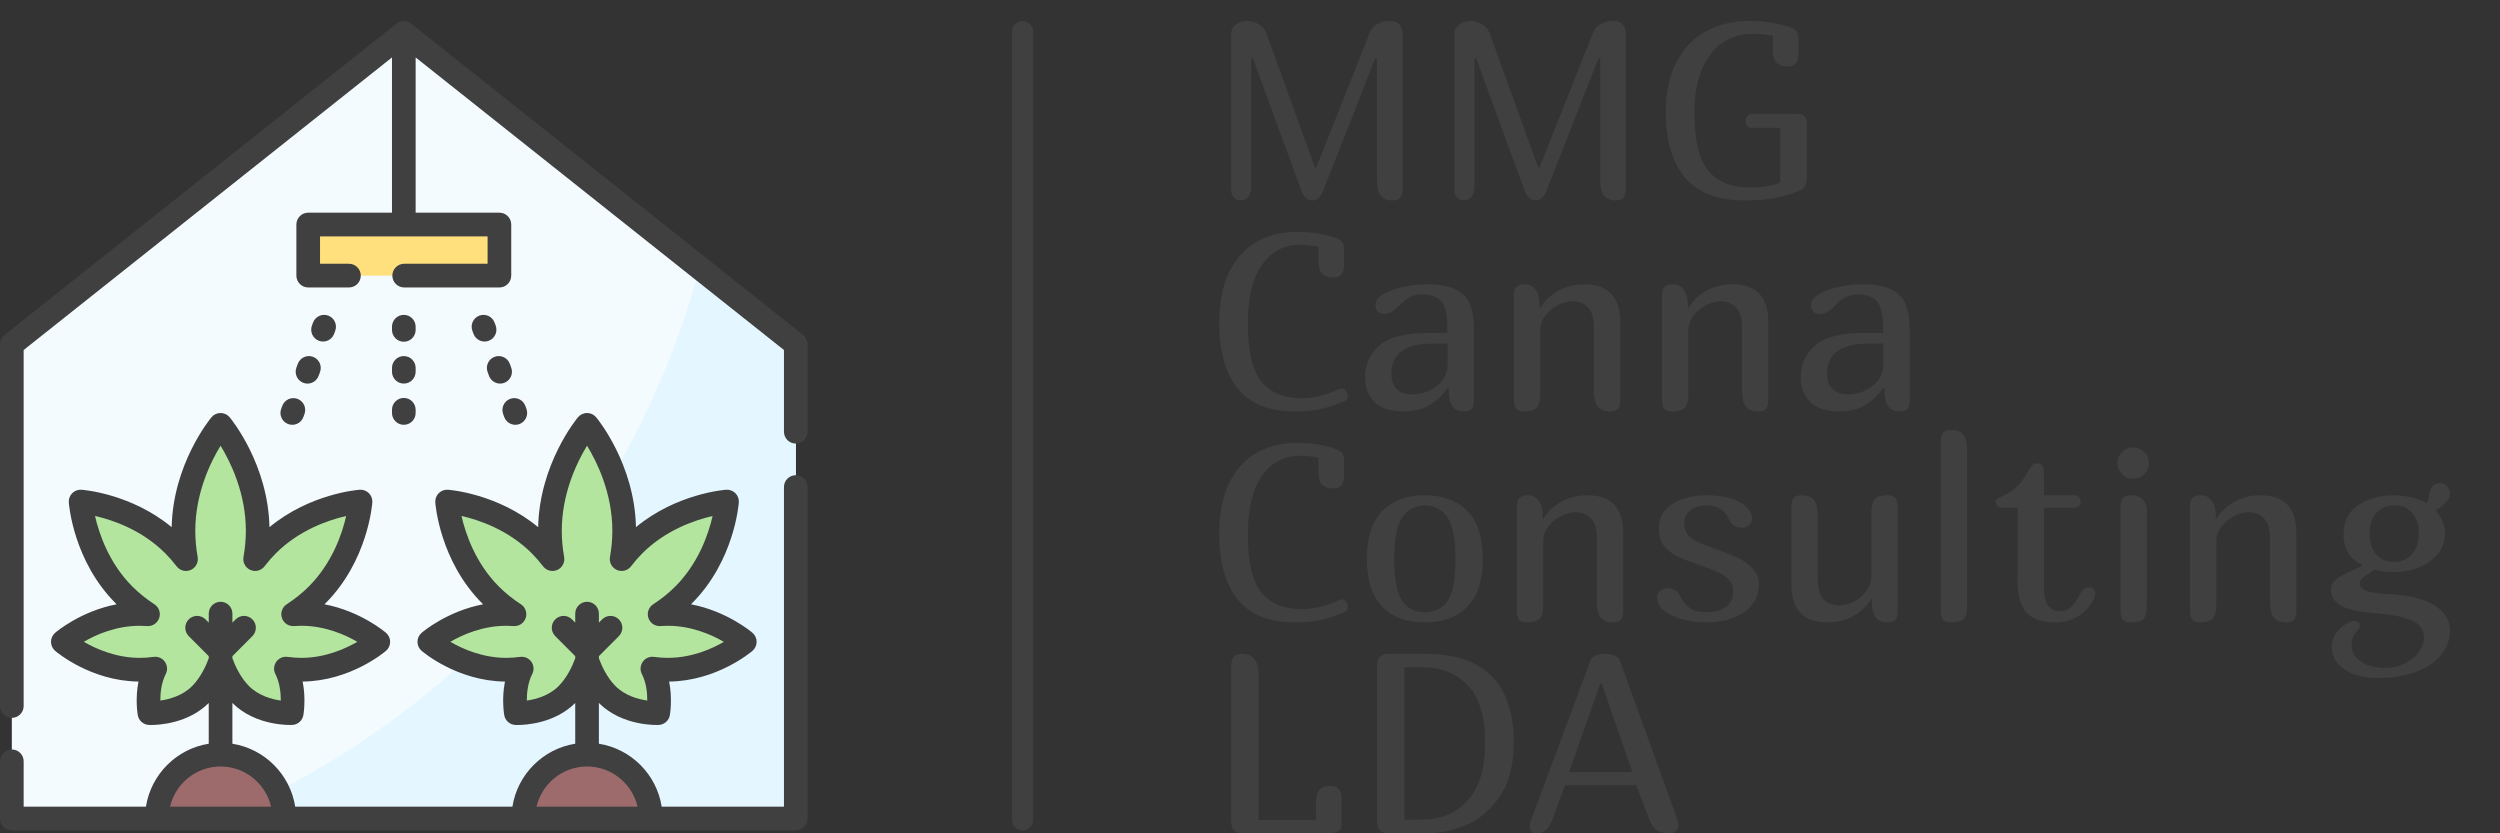 <svg width="237" height="79" viewBox="0 0 237 79" fill="none" xmlns="http://www.w3.org/2000/svg">
<rect x="0" y="0" width="237" height="79" fill="#333333" stroke="none"/>
<path d="M131.977 19C131.017 19 130.537 18.384 130.537 17.152V5.536H130.369L125.425 18.112C125.185 18.704 124.849 19 124.417 19C123.969 19 123.625 18.704 123.385 18.112L118.777 5.536H118.609V17.656C118.609 18.12 118.505 18.464 118.297 18.688C118.105 18.896 117.881 19 117.625 19C117.369 19 117.153 18.912 116.977 18.736C116.801 18.56 116.713 18.288 116.713 17.92V3.256C116.713 2.856 116.865 2.544 117.169 2.32C117.473 2.096 117.833 1.984 118.249 1.984C118.601 1.984 118.945 2.08 119.281 2.272C119.633 2.448 119.889 2.736 120.049 3.136L124.657 15.88H124.777L129.793 3.256C129.953 2.808 130.209 2.488 130.561 2.296C130.929 2.088 131.321 1.984 131.737 1.984C132.153 1.984 132.457 2.088 132.649 2.296C132.857 2.504 132.961 2.824 132.961 3.256V17.8C132.961 18.248 132.889 18.56 132.745 18.736C132.601 18.912 132.345 19 131.977 19ZM153.143 19C152.183 19 151.703 18.384 151.703 17.152V5.536H151.535L146.591 18.112C146.351 18.704 146.015 19 145.583 19C145.135 19 144.791 18.704 144.551 18.112L139.943 5.536H139.775V17.656C139.775 18.12 139.671 18.464 139.463 18.688C139.271 18.896 139.047 19 138.791 19C138.535 19 138.319 18.912 138.143 18.736C137.967 18.56 137.879 18.288 137.879 17.92V3.256C137.879 2.856 138.031 2.544 138.335 2.32C138.639 2.096 138.999 1.984 139.415 1.984C139.767 1.984 140.111 2.08 140.447 2.272C140.799 2.448 141.055 2.736 141.215 3.136L145.823 15.88H145.943L150.959 3.256C151.119 2.808 151.375 2.488 151.727 2.296C152.095 2.088 152.487 1.984 152.903 1.984C153.319 1.984 153.623 2.088 153.815 2.296C154.023 2.504 154.127 2.824 154.127 3.256V17.8C154.127 18.248 154.055 18.56 153.911 18.736C153.767 18.912 153.511 19 153.143 19ZM169.462 6.304C168.998 6.304 168.646 6.184 168.406 5.944C168.182 5.704 168.07 5.304 168.07 4.744V3.4C167.558 3.272 166.91 3.208 166.126 3.208C165.07 3.208 164.126 3.488 163.294 4.048C162.478 4.608 161.83 5.448 161.35 6.568C160.87 7.688 160.63 9.056 160.63 10.672C160.63 13.296 161.07 15.136 161.95 16.192C162.846 17.248 164.158 17.776 165.886 17.776C167.038 17.776 167.998 17.616 168.766 17.296V12.112H166.078C165.886 12.112 165.734 12.048 165.622 11.92C165.526 11.792 165.478 11.64 165.478 11.464C165.478 11.288 165.534 11.136 165.646 11.008C165.774 10.864 165.942 10.792 166.15 10.792H170.23C170.646 10.792 170.926 10.872 171.07 11.032C171.214 11.176 171.286 11.416 171.286 11.752V16.72C171.286 17.168 171.222 17.488 171.094 17.68C170.982 17.856 170.79 18 170.518 18.112C169.702 18.432 168.886 18.664 168.07 18.808C167.27 18.936 166.39 19 165.43 19C162.854 19 160.958 18.28 159.742 16.84C158.526 15.384 157.918 13.312 157.918 10.624C157.918 8.704 158.27 7.096 158.974 5.8C159.678 4.504 160.622 3.544 161.806 2.92C163.006 2.296 164.35 1.984 165.838 1.984C167.134 1.984 168.358 2.16 169.51 2.512C169.894 2.64 170.15 2.784 170.278 2.944C170.422 3.088 170.494 3.336 170.494 3.688V5.104C170.494 5.52 170.406 5.824 170.23 6.016C170.07 6.208 169.814 6.304 169.462 6.304ZM126.385 26.304C125.921 26.304 125.569 26.184 125.329 25.944C125.105 25.704 124.993 25.304 124.993 24.744V23.4C124.401 23.272 123.817 23.208 123.241 23.208C121.721 23.208 120.513 23.848 119.617 25.128C118.737 26.392 118.297 28.248 118.297 30.696C118.297 33.304 118.729 35.136 119.593 36.192C120.457 37.232 121.729 37.752 123.409 37.752C124.401 37.752 125.449 37.52 126.553 37.056L127.009 36.864C127.105 36.832 127.169 36.816 127.201 36.816C127.361 36.816 127.497 36.896 127.609 37.056C127.721 37.2 127.777 37.36 127.777 37.536C127.777 37.76 127.673 37.92 127.465 38.016L127.057 38.184C126.401 38.456 125.737 38.664 125.065 38.808C124.409 38.936 123.633 39 122.737 39C120.305 39 118.505 38.28 117.337 36.84C116.169 35.384 115.585 33.32 115.585 30.648C115.585 28.712 115.897 27.096 116.521 25.8C117.161 24.504 118.033 23.544 119.137 22.92C120.241 22.296 121.505 21.984 122.929 21.984C124.209 21.984 125.377 22.152 126.432 22.488C126.817 22.616 127.073 22.76 127.201 22.92C127.345 23.064 127.417 23.312 127.417 23.664V25.104C127.417 25.52 127.329 25.824 127.153 26.016C126.993 26.208 126.737 26.304 126.385 26.304ZM137.258 36.72C136.73 37.504 136.122 38.08 135.434 38.448C134.762 38.816 133.962 39 133.034 39C131.85 39 130.946 38.712 130.322 38.136C129.714 37.544 129.41 36.752 129.41 35.76C129.41 34.544 129.858 33.544 130.754 32.76C131.666 31.96 133.234 31.56 135.458 31.56H137.21V30.888C137.21 29.8 137.018 29.032 136.634 28.584C136.266 28.136 135.658 27.912 134.81 27.912C134.01 27.912 133.306 28.248 132.698 28.92C132.186 29.48 131.698 29.76 131.234 29.76C130.962 29.76 130.754 29.688 130.61 29.544C130.466 29.384 130.394 29.184 130.394 28.944C130.394 28.64 130.506 28.384 130.73 28.176C130.954 27.968 131.282 27.776 131.714 27.6C132.226 27.392 132.802 27.232 133.442 27.12C134.098 27.008 134.714 26.952 135.29 26.952C136.442 26.952 137.338 27.112 137.978 27.432C138.634 27.752 139.09 28.224 139.346 28.848C139.602 29.472 139.73 30.288 139.73 31.296V37.872C139.73 38.256 139.666 38.544 139.538 38.736C139.41 38.912 139.162 39 138.794 39C138.266 39 137.89 38.824 137.666 38.472C137.442 38.104 137.33 37.528 137.33 36.744L137.258 36.72ZM135.842 32.568C133.218 32.568 131.906 33.52 131.906 35.424C131.906 36.736 132.602 37.392 133.994 37.392C134.426 37.392 134.89 37.288 135.386 37.08C135.898 36.856 136.33 36.536 136.682 36.12C137.05 35.688 137.234 35.176 137.234 34.584V32.568H135.842ZM143.519 27.984C143.519 27.6 143.599 27.336 143.759 27.192C143.919 27.032 144.183 26.952 144.551 26.952C144.999 26.952 145.343 27.128 145.583 27.48C145.839 27.816 145.967 28.328 145.967 29.016V29.184H146.015C146.431 28.512 146.999 27.976 147.719 27.576C148.439 27.16 149.271 26.952 150.215 26.952C152.471 26.952 153.599 28.16 153.599 30.576V37.872C153.599 38.256 153.527 38.544 153.383 38.736C153.255 38.912 153.007 39 152.639 39C152.095 39 151.703 38.848 151.463 38.544C151.223 38.24 151.103 37.736 151.103 37.032V31.032C151.103 30.152 150.911 29.52 150.527 29.136C150.159 28.752 149.671 28.56 149.063 28.56C148.615 28.56 148.151 28.688 147.671 28.944C147.191 29.184 146.791 29.52 146.471 29.952C146.167 30.368 146.015 30.824 146.015 31.32V37.296C146.015 37.984 145.895 38.44 145.655 38.664C145.431 38.888 145.039 39 144.479 39C144.111 39 143.855 38.912 143.711 38.736C143.583 38.544 143.519 38.256 143.519 37.872V27.984ZM157.561 27.984C157.561 27.6 157.641 27.336 157.801 27.192C157.961 27.032 158.225 26.952 158.593 26.952C159.041 26.952 159.385 27.128 159.625 27.48C159.881 27.816 160.009 28.328 160.009 29.016V29.184H160.057C160.473 28.512 161.041 27.976 161.761 27.576C162.481 27.16 163.313 26.952 164.257 26.952C166.513 26.952 167.641 28.16 167.641 30.576V37.872C167.641 38.256 167.569 38.544 167.425 38.736C167.297 38.912 167.049 39 166.681 39C166.137 39 165.745 38.848 165.505 38.544C165.265 38.24 165.145 37.736 165.145 37.032V31.032C165.145 30.152 164.953 29.52 164.569 29.136C164.201 28.752 163.713 28.56 163.105 28.56C162.657 28.56 162.193 28.688 161.713 28.944C161.233 29.184 160.833 29.52 160.513 29.952C160.209 30.368 160.057 30.824 160.057 31.32V37.296C160.057 37.984 159.937 38.44 159.697 38.664C159.473 38.888 159.081 39 158.521 39C158.153 39 157.897 38.912 157.753 38.736C157.625 38.544 157.561 38.256 157.561 37.872V27.984ZM178.563 36.72C178.035 37.504 177.427 38.08 176.739 38.448C176.067 38.816 175.267 39 174.339 39C173.155 39 172.251 38.712 171.627 38.136C171.019 37.544 170.715 36.752 170.715 35.76C170.715 34.544 171.163 33.544 172.059 32.76C172.971 31.96 174.539 31.56 176.763 31.56H178.515V30.888C178.515 29.8 178.323 29.032 177.939 28.584C177.571 28.136 176.963 27.912 176.115 27.912C175.315 27.912 174.611 28.248 174.003 28.92C173.491 29.48 173.003 29.76 172.539 29.76C172.267 29.76 172.059 29.688 171.915 29.544C171.771 29.384 171.699 29.184 171.699 28.944C171.699 28.64 171.811 28.384 172.035 28.176C172.259 27.968 172.587 27.776 173.019 27.6C173.531 27.392 174.107 27.232 174.747 27.12C175.403 27.008 176.019 26.952 176.595 26.952C177.747 26.952 178.643 27.112 179.283 27.432C179.939 27.752 180.395 28.224 180.651 28.848C180.907 29.472 181.035 30.288 181.035 31.296V37.872C181.035 38.256 180.971 38.544 180.843 38.736C180.715 38.912 180.467 39 180.099 39C179.571 39 179.195 38.824 178.971 38.472C178.747 38.104 178.635 37.528 178.635 36.744L178.563 36.72ZM177.147 32.568C174.523 32.568 173.211 33.52 173.211 35.424C173.211 36.736 173.907 37.392 175.299 37.392C175.731 37.392 176.195 37.288 176.691 37.08C177.203 36.856 177.635 36.536 177.987 36.12C178.355 35.688 178.539 35.176 178.539 34.584V32.568H177.147ZM126.385 46.304C125.921 46.304 125.569 46.184 125.329 45.944C125.105 45.704 124.993 45.304 124.993 44.744V43.4C124.401 43.272 123.817 43.208 123.241 43.208C121.721 43.208 120.513 43.848 119.617 45.128C118.737 46.392 118.297 48.248 118.297 50.696C118.297 53.304 118.729 55.136 119.593 56.192C120.457 57.232 121.729 57.752 123.409 57.752C124.401 57.752 125.449 57.52 126.553 57.056L127.009 56.864C127.105 56.832 127.169 56.816 127.201 56.816C127.361 56.816 127.497 56.896 127.609 57.056C127.721 57.2 127.777 57.36 127.777 57.536C127.777 57.76 127.673 57.92 127.465 58.016L127.057 58.184C126.401 58.456 125.737 58.664 125.065 58.808C124.409 58.936 123.633 59 122.737 59C120.305 59 118.505 58.28 117.337 56.84C116.169 55.384 115.585 53.32 115.585 50.648C115.585 48.712 115.897 47.096 116.521 45.8C117.161 44.504 118.033 43.544 119.137 42.92C120.241 42.296 121.505 41.984 122.929 41.984C124.209 41.984 125.377 42.152 126.432 42.488C126.817 42.616 127.073 42.76 127.201 42.92C127.345 43.064 127.417 43.312 127.417 43.664V45.104C127.417 45.52 127.329 45.824 127.153 46.016C126.993 46.208 126.737 46.304 126.385 46.304ZM135.074 59C133.33 59 131.978 58.496 131.018 57.488C130.058 56.48 129.578 54.976 129.578 52.976C129.578 50.944 130.066 49.432 131.042 48.44C132.018 47.448 133.362 46.952 135.074 46.952C136.786 46.952 138.13 47.448 139.106 48.44C140.082 49.432 140.57 50.944 140.57 52.976C140.57 54.976 140.09 56.48 139.13 57.488C138.17 58.496 136.818 59 135.074 59ZM135.074 58.04C136.018 58.04 136.738 57.68 137.234 56.96C137.73 56.224 137.978 54.896 137.978 52.976C137.978 51.088 137.722 49.776 137.21 49.04C136.698 48.288 135.986 47.912 135.074 47.912C134.178 47.912 133.466 48.288 132.938 49.04C132.426 49.792 132.17 51.104 132.17 52.976C132.17 54.88 132.418 56.2 132.914 56.936C133.41 57.672 134.13 58.04 135.074 58.04ZM143.801 47.984C143.801 47.6 143.881 47.336 144.041 47.192C144.201 47.032 144.465 46.952 144.833 46.952C145.281 46.952 145.625 47.128 145.865 47.48C146.121 47.816 146.249 48.328 146.249 49.016V49.184H146.297C146.713 48.512 147.281 47.976 148.001 47.576C148.721 47.16 149.553 46.952 150.497 46.952C152.753 46.952 153.881 48.16 153.881 50.576V57.872C153.881 58.256 153.809 58.544 153.665 58.736C153.537 58.912 153.289 59 152.921 59C152.377 59 151.985 58.848 151.745 58.544C151.505 58.24 151.385 57.736 151.385 57.032V51.032C151.385 50.152 151.193 49.52 150.809 49.136C150.441 48.752 149.953 48.56 149.345 48.56C148.897 48.56 148.433 48.688 147.953 48.944C147.473 49.184 147.073 49.52 146.753 49.952C146.449 50.368 146.297 50.824 146.297 51.32V57.296C146.297 57.984 146.177 58.44 145.937 58.664C145.713 58.888 145.321 59 144.761 59C144.393 59 144.137 58.912 143.993 58.736C143.865 58.544 143.801 58.256 143.801 57.872V47.984ZM164.299 56.072C164.299 55.624 164.163 55.256 163.891 54.968C163.635 54.664 163.299 54.424 162.883 54.248C162.483 54.056 161.907 53.832 161.155 53.576C160.243 53.272 159.523 52.992 158.995 52.736C158.483 52.48 158.067 52.152 157.747 51.752C157.427 51.336 157.267 50.8 157.267 50.144C157.267 49.312 157.515 48.664 158.011 48.2C158.523 47.72 159.115 47.392 159.787 47.216C160.459 47.04 161.099 46.952 161.707 46.952C163.035 46.952 164.075 47.152 164.827 47.552C165.195 47.744 165.499 47.976 165.739 48.248C165.979 48.52 166.099 48.824 166.099 49.16C166.099 49.416 166.003 49.624 165.811 49.784C165.635 49.944 165.419 50.024 165.163 50.024C164.827 50.024 164.555 49.952 164.347 49.808C164.155 49.664 163.995 49.448 163.867 49.16C163.691 48.776 163.435 48.472 163.099 48.248C162.763 48.024 162.307 47.912 161.731 47.912C161.139 47.912 160.643 48.064 160.243 48.368C159.859 48.656 159.667 49.096 159.667 49.688C159.667 50.088 159.787 50.432 160.027 50.72C160.267 50.992 160.579 51.216 160.963 51.392C161.347 51.568 161.883 51.776 162.571 52.016C163.467 52.336 164.187 52.624 164.731 52.88C165.291 53.136 165.763 53.472 166.147 53.888C166.547 54.304 166.747 54.816 166.747 55.424C166.747 56.496 166.283 57.36 165.355 58.016C164.443 58.672 163.251 59 161.779 59C161.091 59 160.435 58.928 159.811 58.784C159.203 58.64 158.691 58.456 158.275 58.232C157.491 57.832 157.099 57.304 157.099 56.648C157.099 56.392 157.195 56.184 157.387 56.024C157.595 55.848 157.811 55.76 158.035 55.76C158.659 55.76 159.099 56.048 159.355 56.624C159.563 57.04 159.843 57.384 160.195 57.656C160.563 57.912 161.107 58.04 161.827 58.04C162.531 58.04 163.115 57.88 163.579 57.56C164.059 57.224 164.299 56.728 164.299 56.072ZM172.318 54.92C172.318 55.8 172.502 56.432 172.87 56.816C173.254 57.2 173.75 57.392 174.358 57.392C174.806 57.392 175.27 57.272 175.75 57.032C176.23 56.776 176.622 56.44 176.926 56.024C177.246 55.592 177.406 55.128 177.406 54.632V48.68C177.406 47.992 177.518 47.536 177.742 47.312C177.982 47.072 178.382 46.952 178.942 46.952C179.31 46.952 179.558 47.048 179.686 47.24C179.83 47.416 179.902 47.696 179.902 48.08V57.968C179.902 58.352 179.822 58.624 179.662 58.784C179.502 58.928 179.238 59 178.87 59C178.406 59 178.054 58.84 177.814 58.52C177.574 58.2 177.454 57.672 177.454 56.936V56.768H177.406C176.99 57.44 176.422 57.984 175.702 58.4C174.982 58.8 174.15 59 173.206 59C170.95 59 169.822 57.792 169.822 55.376V48.08C169.822 47.696 169.886 47.416 170.014 47.24C170.158 47.048 170.414 46.952 170.782 46.952C171.326 46.952 171.718 47.104 171.958 47.408C172.198 47.712 172.318 48.216 172.318 48.92V54.92ZM186.48 57.368C186.48 58.04 186.368 58.48 186.144 58.688C185.92 58.896 185.52 59 184.944 59C184.576 59 184.32 58.912 184.176 58.736C184.048 58.544 183.984 58.256 183.984 57.872V41.888C183.984 41.504 184.048 41.224 184.176 41.048C184.32 40.856 184.576 40.76 184.944 40.76C185.488 40.76 185.88 40.912 186.12 41.216C186.36 41.52 186.48 42.024 186.48 42.728V57.368ZM194.914 59C193.554 59 192.602 58.672 192.058 58.016C191.53 57.344 191.266 56.408 191.266 55.208V48.128H189.826C189.634 48.128 189.482 48.08 189.37 47.984C189.258 47.888 189.202 47.752 189.202 47.576C189.202 47.448 189.242 47.352 189.322 47.288C189.418 47.208 189.586 47.12 189.826 47.024C190.146 46.88 190.418 46.736 190.642 46.592C190.866 46.448 191.106 46.24 191.362 45.968C191.698 45.616 192.01 45.168 192.298 44.624C192.458 44.352 192.586 44.168 192.682 44.072C192.794 43.976 192.938 43.928 193.114 43.928C193.386 43.928 193.562 44.024 193.642 44.216C193.722 44.408 193.762 44.752 193.762 45.248V46.952H196.666C196.842 46.952 196.978 47.016 197.074 47.144C197.186 47.256 197.242 47.392 197.242 47.552C197.242 47.712 197.186 47.848 197.074 47.96C196.978 48.072 196.842 48.128 196.666 48.128H193.762V55.76C193.762 56.512 193.898 57.064 194.17 57.416C194.458 57.768 194.802 57.944 195.202 57.944C195.682 57.944 196.05 57.824 196.306 57.584C196.562 57.344 196.81 57.008 197.05 56.576C197.21 56.272 197.354 56.048 197.482 55.904C197.626 55.76 197.802 55.688 198.01 55.688C198.202 55.688 198.354 55.744 198.466 55.856C198.578 55.952 198.634 56.088 198.634 56.264C198.634 56.392 198.594 56.552 198.514 56.744C198.434 56.92 198.354 57.064 198.274 57.176C197.874 57.784 197.378 58.24 196.786 58.544C196.194 58.848 195.57 59 194.914 59ZM203.524 57.368C203.524 58.04 203.412 58.48 203.188 58.688C202.964 58.896 202.564 59 201.988 59C201.62 59 201.364 58.912 201.22 58.736C201.092 58.544 201.028 58.256 201.028 57.872V48.08C201.028 47.696 201.092 47.416 201.22 47.24C201.364 47.048 201.62 46.952 201.988 46.952C202.516 46.952 202.9 47.088 203.14 47.36C203.396 47.616 203.524 48.016 203.524 48.56V57.368ZM200.74 43.904C200.74 43.488 200.884 43.136 201.172 42.848C201.46 42.56 201.812 42.416 202.228 42.416C202.628 42.416 202.972 42.56 203.26 42.848C203.564 43.136 203.716 43.488 203.716 43.904C203.716 44.304 203.564 44.656 203.26 44.96C202.972 45.248 202.628 45.392 202.228 45.392C201.812 45.392 201.46 45.248 201.172 44.96C200.884 44.656 200.74 44.304 200.74 43.904ZM207.614 47.984C207.614 47.6 207.694 47.336 207.854 47.192C208.014 47.032 208.278 46.952 208.646 46.952C209.094 46.952 209.438 47.128 209.678 47.48C209.934 47.816 210.062 48.328 210.062 49.016V49.184H210.11C210.526 48.512 211.094 47.976 211.814 47.576C212.534 47.16 213.366 46.952 214.31 46.952C216.566 46.952 217.694 48.16 217.694 50.576V57.872C217.694 58.256 217.622 58.544 217.478 58.736C217.35 58.912 217.102 59 216.734 59C216.19 59 215.798 58.848 215.558 58.544C215.318 58.24 215.198 57.736 215.198 57.032V51.032C215.198 50.152 215.006 49.52 214.622 49.136C214.254 48.752 213.766 48.56 213.158 48.56C212.71 48.56 212.246 48.688 211.766 48.944C211.286 49.184 210.886 49.52 210.566 49.952C210.262 50.368 210.11 50.824 210.11 51.32V57.296C210.11 57.984 209.99 58.44 209.75 58.664C209.526 58.888 209.134 59 208.574 59C208.206 59 207.95 58.912 207.806 58.736C207.678 58.544 207.614 58.256 207.614 57.872V47.984ZM226.048 63.32C226.768 63.32 227.408 63.176 227.968 62.888C228.544 62.616 228.992 62.256 229.312 61.808C229.632 61.36 229.792 60.904 229.792 60.44C229.792 59.656 229.376 59.104 228.544 58.784C227.728 58.448 226.624 58.232 225.232 58.136C223.856 58.04 222.8 57.824 222.064 57.488C221.344 57.136 220.984 56.616 220.984 55.928C220.984 55.512 221.136 55.184 221.44 54.944C221.744 54.704 222.192 54.448 222.784 54.176C223.328 53.952 223.712 53.76 223.936 53.6V53.528C223.344 53.288 222.896 52.904 222.592 52.376C222.304 51.848 222.16 51.304 222.16 50.744C222.16 49.464 222.624 48.512 223.552 47.888C224.48 47.264 225.624 46.952 226.984 46.952C227.464 46.952 227.992 47.016 228.568 47.144C229.16 47.256 229.632 47.44 229.984 47.696C230.064 47.664 230.12 47.6 230.152 47.504C230.184 47.392 230.208 47.296 230.224 47.216C230.24 47.136 230.256 47.072 230.272 47.024C230.32 46.64 230.416 46.344 230.56 46.136C230.704 45.912 230.992 45.8 231.424 45.8C231.648 45.8 231.84 45.904 232 46.112C232.176 46.304 232.264 46.536 232.264 46.808C232.264 47.32 231.808 47.848 230.896 48.392C231.168 48.68 231.384 49.024 231.544 49.424C231.704 49.808 231.784 50.2 231.784 50.6C231.784 51.32 231.56 51.952 231.112 52.496C230.68 53.04 230.096 53.464 229.36 53.768C228.64 54.072 227.856 54.224 227.008 54.224C226.176 54.224 225.536 54.152 225.088 54.008C224.88 54.168 224.68 54.304 224.488 54.416C224.184 54.608 223.976 54.76 223.864 54.872C223.768 54.984 223.72 55.144 223.72 55.352C223.72 55.608 223.904 55.824 224.272 56C224.656 56.16 225.36 56.264 226.384 56.312C228.352 56.408 229.824 56.768 230.8 57.392C231.776 58.016 232.264 58.8 232.264 59.744C232.264 60.608 231.984 61.384 231.424 62.072C230.88 62.76 230.088 63.296 229.048 63.68C228.008 64.08 226.792 64.28 225.4 64.28C224.088 64.28 223.032 64 222.232 63.44C221.448 62.896 221.056 62.192 221.056 61.328C221.056 60.848 221.184 60.424 221.44 60.056C221.696 59.688 221.992 59.4 222.328 59.192C222.664 58.984 222.944 58.88 223.168 58.88C223.344 58.88 223.48 58.928 223.576 59.024C223.672 59.12 223.72 59.232 223.72 59.36C223.72 59.44 223.64 59.576 223.48 59.768C223.32 59.96 223.184 60.152 223.072 60.344C222.976 60.552 222.928 60.824 222.928 61.16C222.928 61.8 223.224 62.32 223.816 62.72C224.424 63.12 225.168 63.32 226.048 63.32ZM229.312 50.552C229.312 49.768 229.104 49.136 228.688 48.656C228.288 48.16 227.72 47.912 226.984 47.912C226.264 47.912 225.688 48.16 225.256 48.656C224.84 49.136 224.632 49.8 224.632 50.648C224.632 51.432 224.84 52.064 225.256 52.544C225.672 53.024 226.248 53.264 226.984 53.264C227.688 53.264 228.248 53.016 228.664 52.52C229.096 52.024 229.312 51.368 229.312 50.552ZM126.145 74.512C126.497 74.512 126.753 74.608 126.913 74.8C127.089 74.992 127.177 75.296 127.177 75.712V78.232C127.177 78.504 127.057 78.704 126.817 78.832C126.577 78.944 126.217 79 125.737 79H117.817C117.449 79 117.169 78.904 116.977 78.712C116.801 78.52 116.713 78.216 116.713 77.8V63.184C116.713 62.752 116.793 62.448 116.953 62.272C117.113 62.08 117.385 61.984 117.769 61.984C118.265 61.984 118.641 62.144 118.897 62.464C119.169 62.768 119.305 63.224 119.305 63.832V77.728H124.753V76.072C124.753 75.512 124.865 75.112 125.089 74.872C125.329 74.632 125.681 74.512 126.145 74.512ZM130.543 63.184C130.543 62.768 130.631 62.464 130.807 62.272C130.999 62.08 131.279 61.984 131.647 61.984H135.079C140.695 61.984 143.503 64.792 143.503 70.408C143.503 72.504 143.063 74.2 142.183 75.496C141.319 76.776 140.255 77.68 138.991 78.208C137.743 78.736 136.479 79 135.199 79H131.647C131.279 79 130.999 78.904 130.807 78.712C130.631 78.52 130.543 78.216 130.543 77.8V63.184ZM133.135 77.728H133.663V77.704H134.791C136.567 77.704 138.007 77.104 139.111 75.904C140.231 74.704 140.791 72.872 140.791 70.408C140.791 67.912 140.239 66.096 139.135 64.96C138.047 63.824 136.599 63.256 134.791 63.256H133.135V77.728ZM147.142 77.728C146.95 78.24 146.726 78.584 146.47 78.76C146.23 78.92 145.966 79 145.678 79C145.454 79 145.286 78.944 145.174 78.832C145.078 78.704 145.03 78.544 145.03 78.352C145.03 78.16 145.07 77.96 145.15 77.752L150.79 62.56C150.854 62.384 151.006 62.248 151.246 62.152C151.502 62.04 151.79 61.984 152.11 61.984C152.462 61.984 152.774 62.04 153.046 62.152C153.334 62.264 153.51 62.424 153.574 62.632L159.07 77.848C159.102 78.008 159.118 78.128 159.118 78.208C159.118 78.432 159.038 78.624 158.878 78.784C158.734 78.928 158.502 79 158.182 79C157.846 79 157.502 78.912 157.15 78.736C156.814 78.56 156.558 78.224 156.382 77.728L155.11 74.44H148.366L147.142 77.728ZM151.846 64.816H151.702L148.75 73.192H154.75L151.846 64.816Z" fill="#404040"/>
<line x1="96.936" y1="3" x2="96.936" y2="77.722" stroke="#404040" stroke-width="2" stroke-linecap="round"/>
<path d="M75.44 77.595V32.638L38.281 3.121L1.121 32.638V77.595H75.44Z" fill="#F4FBFF"/>
<path d="M20.863 77.595H75.441V32.638C75.441 32.638 69.701 28.079 66.326 25.398C62.032 41.043 50.706 64.611 20.863 77.595Z" fill="#E4F6FF"/>
<path d="M20.91 40.276C20.91 40.276 17.391 44.5 17.391 50.315C17.391 51.244 17.481 52.145 17.632 53.003C17.283 52.546 16.9 52.099 16.476 51.674C12.725 47.915 7.641 47.548 7.641 47.548C7.641 47.548 8.007 52.643 11.759 56.402C12.472 57.117 13.246 57.72 14.03 58.229C13.775 58.21 13.516 58.2 13.254 58.2C9.026 58.2 5.955 60.844 5.955 60.844C5.955 60.844 9.026 63.489 13.254 63.489C13.754 63.489 14.242 63.451 14.715 63.386C13.755 65.27 14.165 67.602 14.165 67.602C14.165 67.602 17.097 67.75 19.004 65.839C20.016 64.825 20.616 63.453 20.91 62.607C21.203 63.453 21.803 64.825 22.816 65.839C24.722 67.75 27.654 67.602 27.654 67.602C27.654 67.602 28.064 65.27 27.104 63.386C27.577 63.451 28.065 63.489 28.565 63.489C32.793 63.489 35.864 60.844 35.864 60.844C35.864 60.844 32.793 58.2 28.565 58.2C28.303 58.2 28.044 58.21 27.789 58.229C28.574 57.72 29.347 57.117 30.061 56.402C33.812 52.642 34.178 47.548 34.178 47.548C34.178 47.548 29.094 47.915 25.343 51.674C24.919 52.099 24.536 52.546 24.187 53.003C24.338 52.145 24.428 51.244 24.428 50.315C24.428 44.5 20.91 40.276 20.91 40.276V40.276Z" fill="#B3E59F"/>
<path d="M14.969 78.055C14.969 74.711 17.674 72 21.011 72C24.348 72 27.053 74.711 27.053 78.055H14.969Z" fill="#9D6B6B"/>
<path d="M55.654 40.276C55.654 40.276 52.135 44.5 52.135 50.315C52.135 51.244 52.225 52.145 52.376 53.003C52.027 52.546 51.644 52.099 51.22 51.674C47.469 47.915 42.385 47.548 42.385 47.548C42.385 47.548 42.752 52.642 46.503 56.401C47.216 57.117 47.99 57.72 48.774 58.229C48.519 58.21 48.26 58.199 47.998 58.199C43.77 58.199 40.699 60.844 40.699 60.844C40.699 60.844 43.77 63.489 47.998 63.489C48.498 63.489 48.986 63.45 49.459 63.385C48.5 65.27 48.91 67.602 48.91 67.602C48.91 67.602 51.841 67.75 53.748 65.839C54.76 64.825 55.361 63.453 55.654 62.607C55.947 63.453 56.547 64.825 57.56 65.839C59.466 67.75 62.398 67.602 62.398 67.602C62.398 67.602 62.808 65.27 61.849 63.385C62.322 63.45 62.809 63.489 63.309 63.489C67.537 63.489 70.608 60.844 70.608 60.844C70.608 60.844 67.537 58.199 63.309 58.199C63.047 58.199 62.788 58.21 62.533 58.229C63.318 57.72 64.091 57.117 64.805 56.401C68.556 52.642 68.922 47.548 68.922 47.548C68.922 47.548 63.838 47.915 60.087 51.674C59.663 52.099 59.28 52.546 58.931 53.003C59.082 52.145 59.173 51.244 59.173 50.315C59.172 44.5 55.654 40.276 55.654 40.276V40.276Z" fill="#B3E59F"/>
<path d="M49.613 77.595C49.613 74.251 52.319 71.54 55.656 71.54C58.992 71.54 61.698 74.251 61.698 77.595H49.613Z" fill="#9D6B6B"/>
<path d="M29.219 21.285H47.346V26.129H29.219V21.285Z" fill="#FFE07D"/>
<path d="M76.138 31.757L38.978 2.24C38.584 1.92 37.979 1.92 37.584 2.24L0.425 31.757C0.156 31.97 0 32.295 0 32.638V66.929C0 67.55 0.502 68.053 1.122 68.053C1.741 68.053 2.243 67.55 2.243 66.929V33.181L37.16 5.446V20.162H29.218C28.598 20.162 28.096 20.665 28.096 21.285V26.128C28.096 26.749 28.598 27.252 29.218 27.252H33.082C33.702 27.252 34.203 26.749 34.203 26.128C34.203 25.508 33.702 25.005 33.082 25.005H30.339V22.409H46.223V25.005H38.316C37.696 25.005 37.194 25.508 37.194 26.128C37.194 26.749 37.696 27.252 38.316 27.252H47.345C47.964 27.252 48.466 26.749 48.466 26.128V21.285C48.466 20.665 47.964 20.162 47.345 20.162H39.403V5.446L74.319 33.181V40.927C74.319 41.548 74.821 42.051 75.441 42.051C76.06 42.051 76.562 41.548 76.562 40.927V32.638C76.562 32.295 76.406 31.97 76.138 31.757V31.757Z" fill="#404040"/>
<path d="M75.441 45.048C74.821 45.048 74.319 45.551 74.319 46.172V76.471H62.728C62.246 73.411 59.828 70.989 56.774 70.505V66.642C59.007 68.871 62.313 68.732 62.453 68.725C62.976 68.698 63.411 68.314 63.502 67.797C63.516 67.716 63.763 66.256 63.434 64.612C67.959 64.561 71.201 61.815 71.338 61.697C71.586 61.483 71.729 61.172 71.729 60.844C71.729 60.517 71.586 60.205 71.338 59.992C71.223 59.893 68.919 57.941 65.505 57.287C65.536 57.257 65.567 57.227 65.597 57.197C69.597 53.188 70.023 47.854 70.04 47.629C70.063 47.304 69.944 46.984 69.714 46.754C69.484 46.523 69.167 46.404 68.84 46.427C68.634 46.442 64.123 46.804 60.289 49.973C60.159 44 56.665 39.737 56.514 39.556C56.3 39.3 55.985 39.152 55.653 39.152C55.32 39.152 55.005 39.3 54.791 39.556C54.64 39.737 51.146 44 51.016 49.973C47.181 46.804 42.671 46.442 42.465 46.427C42.139 46.404 41.821 46.523 41.591 46.754C41.361 46.984 41.242 47.304 41.265 47.629C41.281 47.854 41.708 53.188 45.708 57.197C45.739 57.227 45.769 57.257 45.8 57.287C42.386 57.941 40.082 59.893 39.967 59.992C39.719 60.206 39.576 60.517 39.576 60.844C39.576 61.172 39.719 61.483 39.967 61.697C40.104 61.815 43.346 64.561 47.87 64.612C47.542 66.256 47.789 67.716 47.804 67.797C47.894 68.314 48.329 68.699 48.852 68.725C48.87 68.726 48.94 68.729 49.052 68.729C49.821 68.729 52.584 68.586 54.531 66.642V70.505C51.477 70.988 49.059 73.411 48.577 76.471H27.985C27.503 73.411 25.085 70.988 22.031 70.505V66.642C24.265 68.871 27.57 68.732 27.71 68.725C28.233 68.698 28.668 68.314 28.759 67.797C28.773 67.716 29.02 66.255 28.692 64.612C33.217 64.561 36.458 61.815 36.595 61.697C36.843 61.483 36.986 61.172 36.986 60.844C36.986 60.517 36.843 60.205 36.595 59.992C36.48 59.893 34.177 57.941 30.763 57.287C30.793 57.257 30.824 57.227 30.854 57.197C34.855 53.187 35.281 47.854 35.297 47.629C35.32 47.304 35.202 46.984 34.971 46.753C34.741 46.523 34.424 46.403 34.098 46.427C33.891 46.442 29.381 46.804 25.546 49.973C25.416 44 21.922 39.737 21.771 39.555C21.558 39.3 21.242 39.152 20.91 39.152C20.577 39.152 20.262 39.3 20.049 39.555C19.897 39.737 16.403 44 16.273 49.973C12.439 46.804 7.928 46.442 7.722 46.427C7.396 46.404 7.078 46.523 6.848 46.753C6.618 46.984 6.499 47.304 6.523 47.629C6.539 47.854 6.965 53.187 10.966 57.197C10.996 57.227 11.026 57.257 11.057 57.287C7.643 57.941 5.339 59.893 5.224 59.992C4.976 60.205 4.834 60.517 4.834 60.844C4.834 61.172 4.976 61.483 5.224 61.697C5.361 61.815 8.603 64.561 13.128 64.612C12.8 66.255 13.046 67.715 13.061 67.797C13.152 68.314 13.586 68.698 14.109 68.725C14.127 68.726 14.197 68.729 14.309 68.729C15.078 68.729 17.841 68.586 19.788 66.642V70.505C16.734 70.988 14.317 73.411 13.834 76.471H2.243V72.174C2.243 71.553 1.741 71.05 1.122 71.05C0.502 71.05 0 71.553 0 72.174V77.595C0 78.216 0.502 78.719 1.122 78.719H75.441C76.06 78.719 76.562 78.216 76.562 77.595V46.172C76.562 45.551 76.06 45.048 75.441 45.048V45.048ZM52.953 65.045C52.044 65.957 50.799 66.291 49.943 66.413C49.94 65.702 50.033 64.729 50.457 63.897C50.647 63.524 50.614 63.076 50.372 62.735C50.16 62.436 49.818 62.262 49.458 62.262C49.407 62.262 49.356 62.265 49.306 62.272C48.859 62.334 48.419 62.365 47.998 62.365C45.763 62.365 43.862 61.525 42.689 60.844C43.863 60.163 45.764 59.324 47.998 59.324C48.224 59.324 48.457 59.333 48.69 59.35C49.198 59.389 49.673 59.074 49.836 58.587C50 58.101 49.813 57.565 49.383 57.286C48.606 56.782 47.903 56.217 47.295 55.607C45.064 53.372 44.129 50.578 43.749 48.913C45.407 49.289 48.184 50.222 50.426 52.469C50.791 52.834 51.147 53.244 51.485 53.686C51.799 54.097 52.354 54.24 52.827 54.032C53.3 53.823 53.57 53.318 53.48 52.808C53.331 51.961 53.256 51.122 53.256 50.315C53.256 46.776 54.687 43.834 55.653 42.252C56.618 43.834 58.05 46.776 58.05 50.315C58.05 51.123 57.974 51.962 57.826 52.808C57.736 53.318 58.006 53.823 58.479 54.032C58.953 54.24 59.507 54.097 59.821 53.686C60.158 53.244 60.514 52.835 60.879 52.469C63.108 50.236 65.893 49.298 67.555 48.917C67.175 50.584 66.239 53.374 64.011 55.607C63.403 56.217 62.7 56.782 61.923 57.286C61.493 57.565 61.306 58.1 61.469 58.587C61.633 59.074 62.105 59.387 62.616 59.35C62.849 59.333 63.081 59.324 63.308 59.324C65.546 59.324 67.448 60.166 68.621 60.847C67.454 61.527 65.559 62.365 63.308 62.365C62.886 62.365 62.446 62.334 62 62.272C61.585 62.215 61.175 62.394 60.933 62.735C60.691 63.076 60.659 63.524 60.849 63.897C61.272 64.729 61.365 65.702 61.362 66.412C60.506 66.29 59.26 65.954 58.352 65.045C57.535 64.226 57.03 63.105 56.775 62.411V62.204L58.669 60.305C59.107 59.866 59.107 59.155 58.669 58.716C58.231 58.277 57.521 58.277 57.083 58.716L56.775 59.025V58.174C56.775 57.553 56.273 57.05 55.653 57.05C55.034 57.05 54.532 57.553 54.532 58.174V59.025L54.223 58.716C53.785 58.277 53.075 58.277 52.637 58.716C52.199 59.155 52.199 59.866 52.637 60.305L54.532 62.204V62.411C54.276 63.104 53.771 64.226 52.953 65.045V65.045ZM55.653 72.664C57.98 72.664 59.934 74.292 60.443 76.471H50.862C51.371 74.292 53.325 72.664 55.653 72.664ZM18.211 65.045C17.301 65.957 16.057 66.291 15.201 66.413C15.199 65.701 15.292 64.727 15.714 63.897C15.904 63.524 15.871 63.076 15.629 62.735C15.417 62.436 15.075 62.262 14.715 62.262C14.665 62.262 14.614 62.265 14.563 62.272C14.117 62.334 13.676 62.365 13.255 62.365C11.017 62.365 9.114 61.523 7.942 60.842C9.109 60.161 11.004 59.324 13.255 59.324C13.481 59.324 13.714 59.332 13.947 59.35C14.457 59.388 14.93 59.074 15.093 58.587C15.257 58.1 15.07 57.565 14.64 57.285C13.863 56.781 13.16 56.217 12.552 55.607C10.321 53.372 9.386 50.578 9.007 48.913C10.664 49.289 13.442 50.222 15.684 52.469C16.049 52.835 16.405 53.244 16.742 53.686C17.056 54.097 17.61 54.24 18.084 54.032C18.557 53.823 18.827 53.318 18.737 52.807C18.588 51.961 18.513 51.123 18.513 50.315C18.513 46.776 19.944 43.834 20.91 42.252C21.876 43.834 23.307 46.776 23.307 50.315C23.307 51.122 23.232 51.961 23.083 52.807C22.993 53.318 23.263 53.823 23.736 54.032C24.209 54.24 24.763 54.097 25.078 53.686C25.416 53.244 25.772 52.834 26.136 52.469C28.367 50.233 31.155 49.296 32.817 48.916C32.441 50.577 31.51 53.36 29.268 55.607C28.66 56.217 27.957 56.781 27.18 57.285C26.75 57.564 26.563 58.1 26.727 58.587C26.89 59.074 27.36 59.386 27.873 59.35C28.106 59.332 28.339 59.323 28.565 59.323C30.799 59.323 32.7 60.163 33.874 60.844C32.7 61.525 30.799 62.365 28.565 62.365C28.144 62.365 27.703 62.333 27.257 62.272C26.843 62.215 26.432 62.393 26.191 62.734C25.949 63.076 25.916 63.523 26.106 63.896C26.529 64.729 26.622 65.702 26.62 66.413C25.763 66.291 24.519 65.956 23.609 65.044C22.792 64.225 22.287 63.104 22.032 62.411V62.204L23.927 60.305C24.364 59.866 24.364 59.154 23.927 58.715C23.488 58.277 22.778 58.277 22.34 58.715L22.032 59.025V58.173C22.032 57.552 21.53 57.049 20.91 57.049C20.291 57.049 19.789 57.552 19.789 58.173V59.025L19.48 58.715C19.042 58.277 18.332 58.277 17.894 58.715C17.456 59.154 17.456 59.866 17.894 60.305L19.789 62.204V62.411C19.533 63.104 19.028 64.226 18.211 65.045V65.045ZM20.91 72.664C23.237 72.664 25.191 74.292 25.7 76.471H16.12C16.629 74.292 18.582 72.664 20.91 72.664Z" fill="#404040"/>
<path d="M26.76 38.476L26.656 38.757C26.441 39.339 26.738 39.985 27.319 40.201C27.447 40.248 27.578 40.271 27.708 40.271C28.164 40.271 28.592 39.99 28.76 39.537L28.863 39.256C29.078 38.674 28.782 38.028 28.201 37.812C27.621 37.596 26.975 37.894 26.76 38.476Z" fill="#404040"/>
<path d="M28.233 34.489L28.099 34.851C27.884 35.433 28.181 36.08 28.762 36.295C28.89 36.343 29.021 36.366 29.151 36.366C29.607 36.366 30.035 36.085 30.203 35.632L30.337 35.269C30.552 34.687 30.255 34.041 29.674 33.825C29.094 33.609 28.448 33.906 28.233 34.489Z" fill="#404040"/>
<path d="M30.234 32.308C30.362 32.355 30.494 32.378 30.624 32.378C31.079 32.378 31.508 32.098 31.675 31.645L31.779 31.364C31.995 30.782 31.698 30.135 31.118 29.919C30.537 29.704 29.891 30 29.676 30.582L29.572 30.863C29.357 31.445 29.653 32.092 30.234 32.308V32.308Z" fill="#404040"/>
<path d="M47.699 39.256L47.803 39.537C47.97 39.99 48.399 40.271 48.855 40.271C48.984 40.271 49.115 40.248 49.244 40.201C49.825 39.985 50.121 39.339 49.906 38.757L49.802 38.475C49.587 37.893 48.943 37.596 48.361 37.812C47.781 38.027 47.484 38.674 47.699 39.256Z" fill="#404040"/>
<path d="M48.33 34.489C48.115 33.907 47.47 33.609 46.889 33.825C46.308 34.04 46.011 34.687 46.226 35.269L46.36 35.631C46.528 36.085 46.956 36.365 47.412 36.365C47.541 36.365 47.673 36.343 47.801 36.295C48.382 36.08 48.679 35.433 48.464 34.851L48.33 34.489Z" fill="#404040"/>
<path d="M46.886 30.582C46.671 30 46.025 29.704 45.445 29.919C44.864 30.135 44.568 30.782 44.783 31.364L44.887 31.645C45.055 32.098 45.483 32.378 45.939 32.378C46.068 32.378 46.2 32.356 46.328 32.308C46.909 32.092 47.206 31.445 46.99 30.863L46.886 30.582Z" fill="#404040"/>
<path d="M38.282 32.397C38.901 32.397 39.403 31.893 39.403 31.273V30.973C39.403 30.352 38.901 29.849 38.282 29.849C37.662 29.849 37.16 30.352 37.16 30.973V31.273C37.16 31.893 37.662 32.397 38.282 32.397Z" fill="#404040"/>
<path d="M37.16 35.24C37.16 35.861 37.662 36.364 38.282 36.364C38.901 36.364 39.403 35.861 39.403 35.24V34.88C39.403 34.259 38.901 33.756 38.282 33.756C37.662 33.756 37.16 34.259 37.16 34.88V35.24Z" fill="#404040"/>
<path d="M37.16 39.147C37.16 39.768 37.662 40.271 38.282 40.271C38.901 40.271 39.403 39.768 39.403 39.147V38.847C39.403 38.227 38.901 37.724 38.282 37.724C37.662 37.724 37.16 38.227 37.16 38.847V39.147Z" fill="#404040"/>
</svg>
